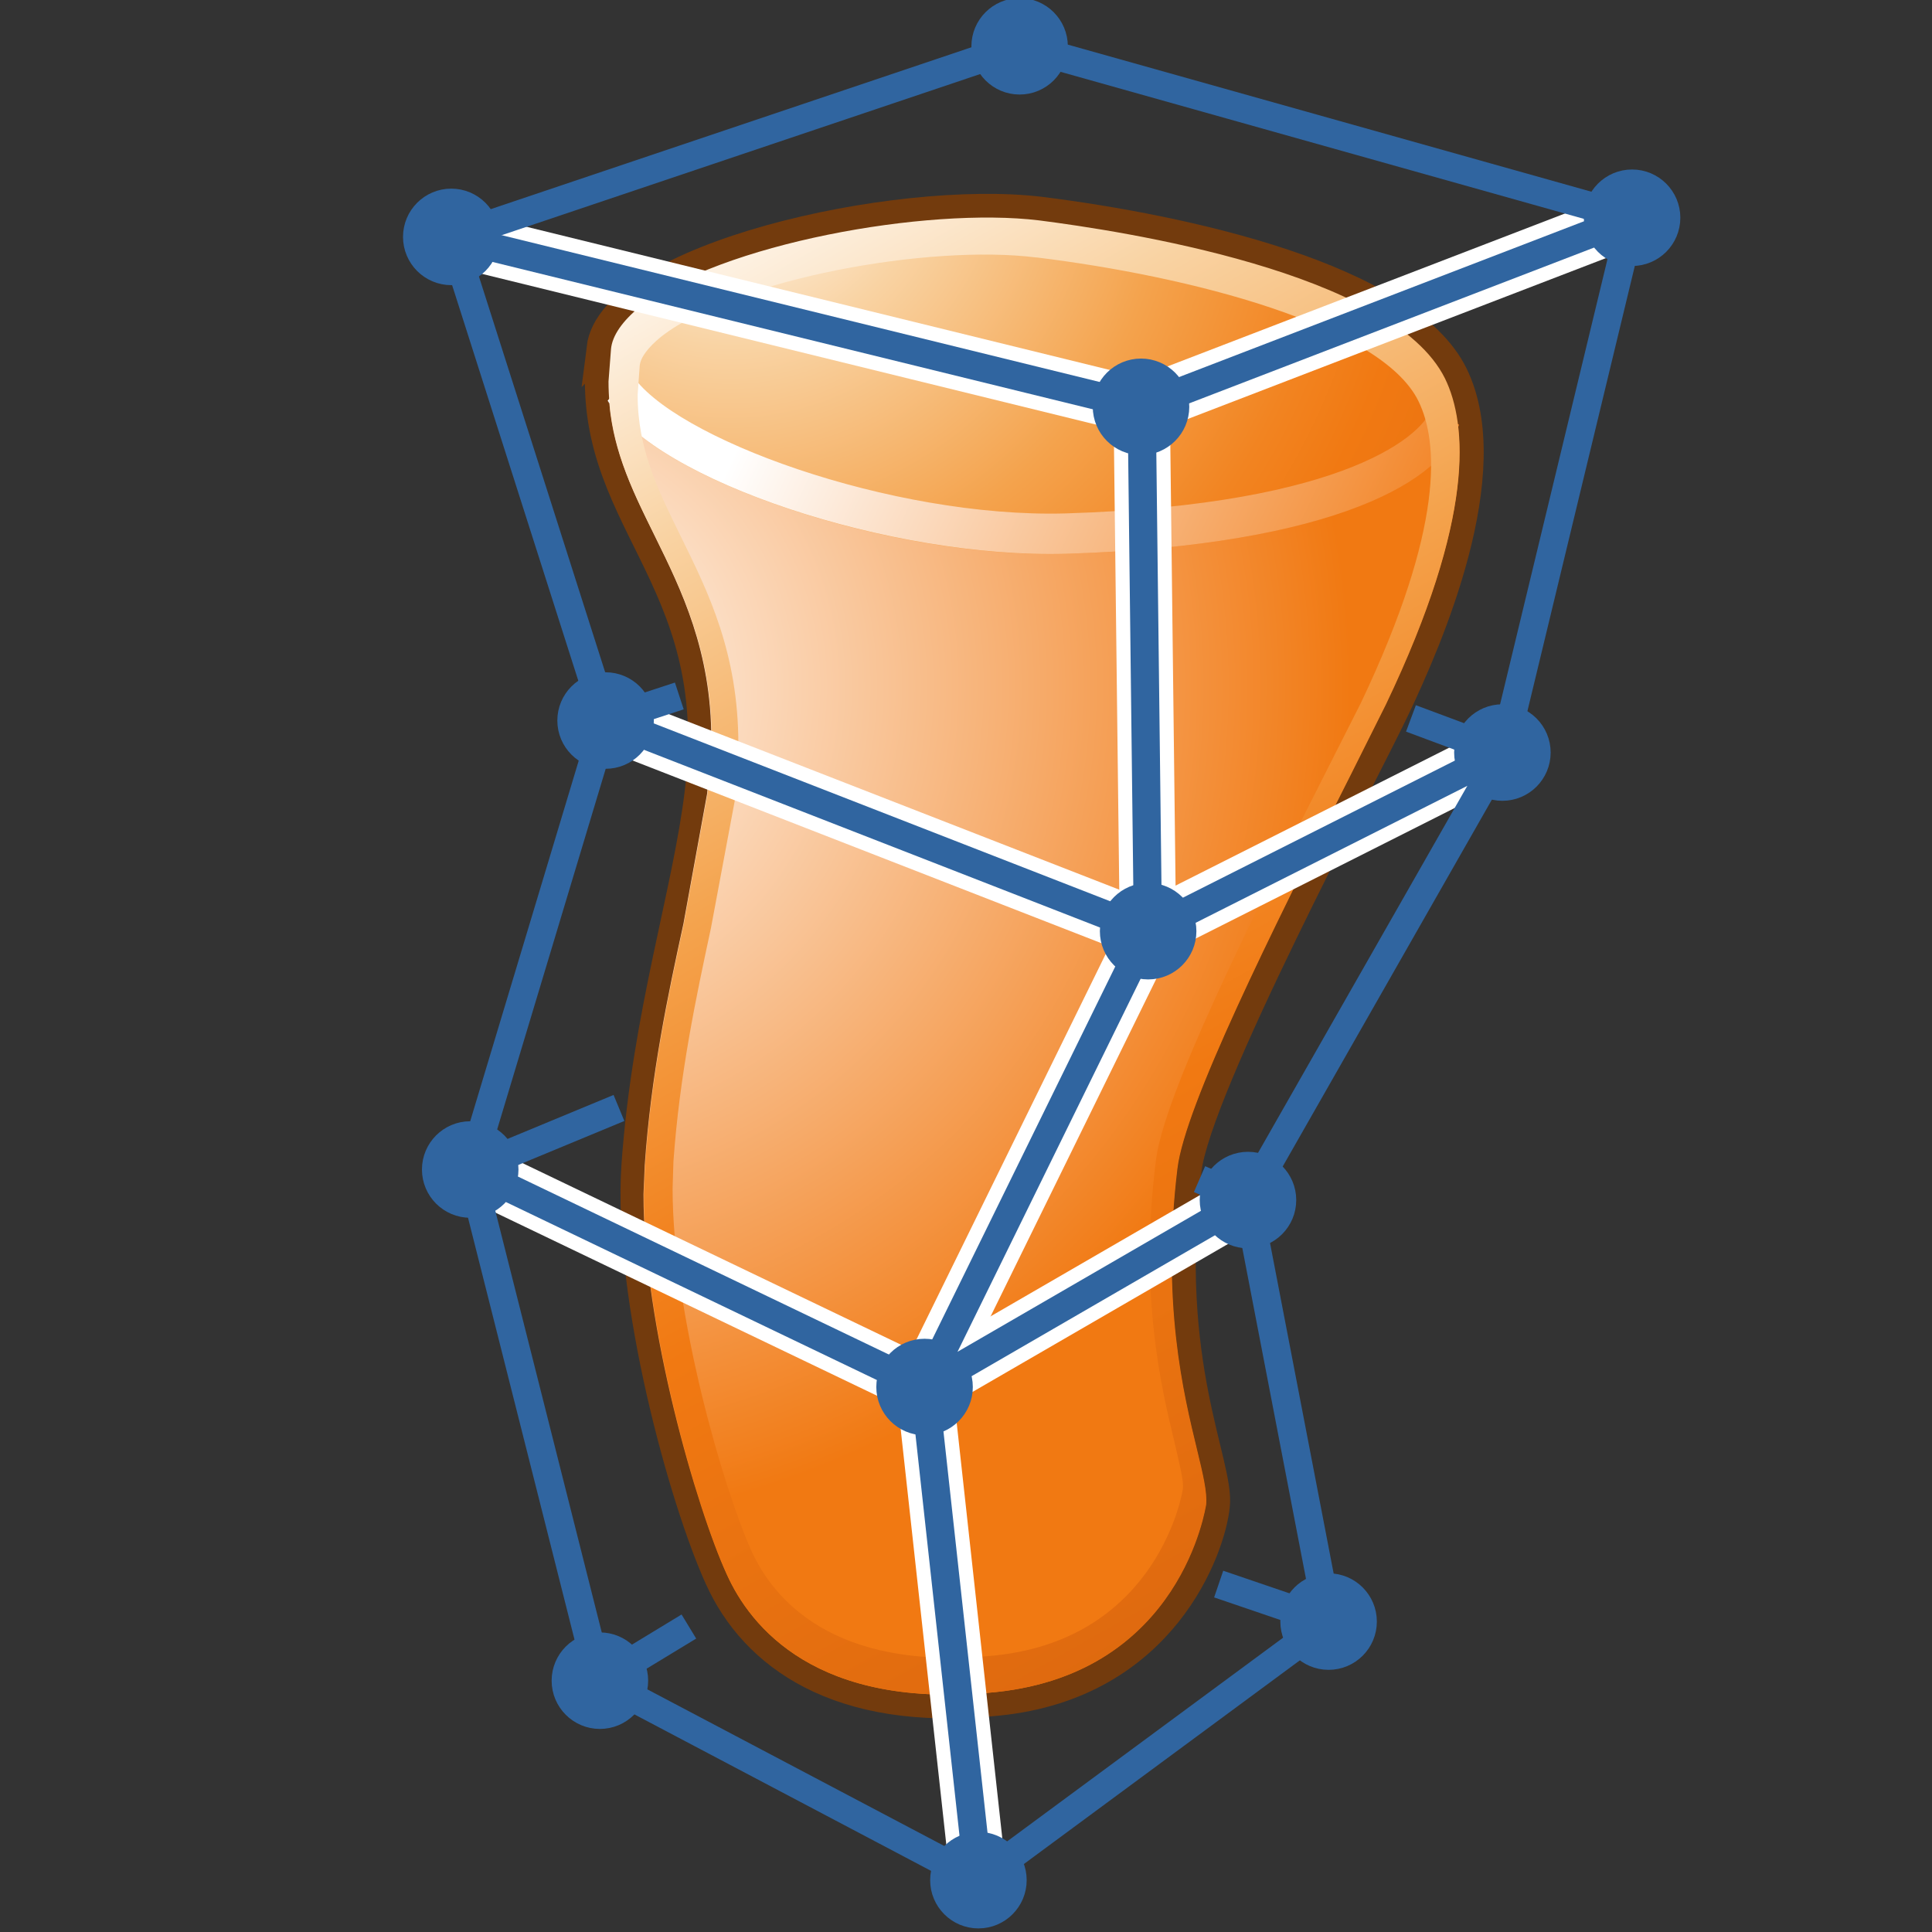 <svg xmlns="http://www.w3.org/2000/svg" width="48" height="48" xmlns:xlink="http://www.w3.org/1999/xlink"><rect width="100%" height="100%" fill="#333333" stroke="none"/><defs><linearGradient id="d" x1="1073.252" x2="1096.214" y1="321.211" y2="361.954" gradientUnits="userSpaceOnUse"><stop offset="0" stop-color="#fff"/><stop offset=".155" stop-color="#F9D3A3"/><stop offset=".337" stop-color="#F4A34D"/><stop offset=".466" stop-color="#F28421"/><stop offset=".528" stop-color="#F17912"/><stop offset="1" stop-color="#CE5B0B"/></linearGradient><linearGradient id="c" x1="1076.909" x2="1092.624" y1="323.984" y2="331.371" gradientUnits="userSpaceOnUse"><stop offset="0" stop-color="#fff"/><stop offset="1" stop-color="#F17912"/></linearGradient><radialGradient id="b" cx="1069.944" cy="332.917" r="20.22" gradientUnits="userSpaceOnUse" fy="332.917" fx="1069.944"><stop offset="0" stop-color="#fff"/><stop offset="1" stop-color="#F17912"/></radialGradient><radialGradient id="a" cx="1075.242" cy="319.909" r="30.002" gradientUnits="userSpaceOnUse" fy="319.909" fx="1075.242"><stop offset="0" stop-color="#fff"/><stop offset=".162" stop-color="#F9D3A3"/><stop offset=".351" stop-color="#F4A34D"/><stop offset=".485" stop-color="#F28421"/><stop offset=".551" stop-color="#F17912"/><stop offset="1" stop-color="#CE5B0B"/></radialGradient><radialGradient id="e" cx="1075.242" cy="319.909" r="30.002" xlink:href="#a" gradientUnits="userSpaceOnUse" fx="1075.242" fy="319.909"/><radialGradient id="f" cx="1069.944" cy="332.917" r="20.22" xlink:href="#b" gradientUnits="userSpaceOnUse" fx="1069.944" fy="332.917"/><linearGradient id="g" x1="1076.909" x2="1092.624" y1="323.984" y2="331.371" xlink:href="#c" gradientUnits="userSpaceOnUse"/><linearGradient id="h" x1="1073.252" x2="1096.214" y1="321.211" y2="361.954" xlink:href="#d" gradientUnits="userSpaceOnUse"/></defs><g><g transform="matrix(1.034 0 0 1.034 -.339 .002)"><g transform="translate(-1057.371 -316.436)"><radialGradient cx="1075.242" cy="319.909" r="30.002" fx="1075.242" fy="319.909" gradientUnits="userSpaceOnUse"><stop offset="0" stop-color="#fff"/><stop offset=".162" stop-color="#F9D3A3"/><stop offset=".351" stop-color="#F4A34D"/><stop offset=".485" stop-color="#F28421"/><stop offset=".551" stop-color="#F17912"/><stop offset="1" stop-color="#CE5B0B"/></radialGradient><path fill="url(#e)" stroke="#733b0d" stroke-width=".677" d="M1072.13 324.8c.27-2.18 7.06-3.72 10.57-3.3 3.5.44 8.78 1.6 9.93 3.93 1.15 2.34-.6 6.36-1.4 8.04-.8 1.68-4.76 9.08-5 11.08-.57 4.65.8 7.07.68 8.07-.1 1-1.24 4.3-5.24 4.7-3.84.4-5.87-1.12-6.7-2.96-.84-1.84-2.22-6.76-2-9.94.26-3.64 1.23-6.53 1.52-8.96.65-5.28-2.85-6.53-2.35-10.67z"/><radialGradient cx="1069.944" cy="332.917" r="20.22" fx="1069.944" fy="332.917" gradientUnits="userSpaceOnUse"><stop offset="0" stop-color="#fff"/><stop offset="1" stop-color="#F17912"/></radialGradient><path fill="url(#f)" d="M1092.75 326.64c-.3 1.3-2.95 2.9-9.43 3.1-4.2.13-9.86-1.76-11.03-3.68l.05.07c.1 1.2.6 2.18 1.1 3.2.63 1.28 1.35 2.74 1.35 4.87l-.1 1.3-.57 3.13c-.37 1.7-.78 3.62-.93 5.8l-.03.7c0 3.16 1.28 7.56 2 9.13.56 1.25 2.15 3.27 6.47 2.83 4.46-.47 5.03-4.47 5.04-4.5.03-.3-.08-.75-.22-1.33-.32-1.32-.86-3.53-.47-6.75.18-1.5 2.24-5.66 4.16-9.45l.85-1.7c1.57-3.28 1.9-5.37 1.74-6.68v-.06z"/><g><linearGradient x1="1076.909" x2="1092.624" y1="323.984" y2="331.371" gradientUnits="userSpaceOnUse"><stop offset="0" stop-color="#fff"/><stop offset="1" stop-color="#F17912"/></linearGradient><path fill="url(#g)" d="M1072.3 326.06c1.16 1.92 6.82 3.8 11.02 3.68 6.48-.2 9.13-1.8 9.43-3.1l-.64-.44c-.14.64-2 2.36-8.8 2.57-4.18.12-9.5-1.82-10.45-3.37l-.56.66z"/></g><g><linearGradient x1="1073.252" x2="1096.214" y1="321.211" y2="361.954" gradientUnits="userSpaceOnUse"><stop offset="0" stop-color="#fff"/><stop offset=".155" stop-color="#F9D3A3"/><stop offset=".337" stop-color="#F4A34D"/><stop offset=".466" stop-color="#F28421"/><stop offset=".528" stop-color="#F17912"/><stop offset="1" stop-color="#CE5B0B"/></linearGradient><path fill="url(#h)" d="M1073.08 323.8c-.43.35-.67.7-.7 1.02 0 0-.06.78-.06.78 0 1.46.54 2.56 1.12 3.72.64 1.3 1.36 2.75 1.36 4.88l-.1 1.3-.57 3.13c-.37 1.7-.78 3.62-.93 5.8l-.03.7c0 3.16 1.28 7.56 2 9.14.56 1.24 2.15 3.26 6.47 2.82 4.46-.47 5.03-4.47 5.04-4.5.03-.3-.08-.75-.22-1.33-.32-1.32-.86-3.53-.47-6.75.18-1.5 2.24-5.66 4.16-9.45l.85-1.7c2.15-4.5 1.95-6.74 1.42-7.83-1.27-2.57-7.8-3.55-9.75-3.8-2.7-.33-7.66.56-9.6 2.07zm9.53-1.18c3.67.45 8.27 1.62 9.17 3.45.48.98.63 3.02-1.38 7.25l-.83 1.64c-1.9 3.74-3.93 7.85-4.1 9.38-.4 3.22.13 5.43.45 6.75.1.45.23.93.2 1.12 0 .03-.56 3.58-4.5 4-3.93.4-5.36-1.4-5.86-2.5-.68-1.5-1.9-5.7-1.9-8.72l.02-.65c.15-2.1.55-3.97.9-5.6l.58-3.1s.08-1.32.08-1.32c0-2.2-.73-3.67-1.37-4.97-.56-1.14-1.05-2.12-1.05-3.43l.05-.7c.02-.2.2-.44.52-.7 1.8-1.4 6.46-2.22 9-1.9z"/></g></g><path fill="none" stroke="#3065a0" stroke-width=".677" d="M23.84 45.17l8.4-6.2"/><path fill="none" stroke="#3065a0" stroke-width=".677" d="M23.84 45.17l-9.1-4.8"/><path fill="none" stroke="#fff" stroke-width="1.354" d="M11.17 5.7l16.58 4.07"/><path fill="none" stroke="#fff" stroke-width="1.354" d="M27.91 22.37L14.9 17.3"/><path fill="none" stroke="#fff" stroke-width="1.354" d="M22.54 33.33l-10.9-5.23"/><path fill="none" stroke="#fff" stroke-width="1.354" d="M27.75 9.77l11.8-4.54"/><path fill="none" stroke="#fff" stroke-width="1.354" d="M27.91 22.37l8.53-4.3"/><path fill="none" stroke="#fff" stroke-width="1.354" d="M22.54 33.33l7.77-4.5"/><path fill="none" stroke="#3065a0" stroke-width=".677" d="M11.17 5.7l13.66-4.6"/><path fill="none" stroke="#3065a0" stroke-width=".677" d="M39.54 5.23L24.84 1.1"/><path fill="none" stroke="#fff" stroke-width="1.354" d="M22.54 33.33l1.3 11.84"/><path fill="none" stroke="#3065a0" stroke-width=".677" d="M30.3 28.83l1.95 10.13"/><path fill="none" stroke="#3065a0" stroke-width=".677" d="M11.63 28.1l3.1 12.28"/><path fill="none" stroke="#3065a0" stroke-width=".677" d="M11.63 28.1l3.25-10.8"/><path fill="none" stroke="#3065a0" stroke-width=".677" d="M14.88 17.3l-3.7-11.6"/><path fill="none" stroke="#fff" stroke-width="1.354" d="M22.54 33.33l5.38-10.96"/><path fill="none" stroke="#fff" stroke-width="1.354" d="M27.91 22.37l-.15-12.6"/><path fill="none" stroke="#3065a0" stroke-width=".677" d="M39.54 5.23l-3.1 12.85"/><path fill="none" stroke="#3065a0" stroke-width=".677" d="M36.43 18.08L30.3 28.83"/><path fill="#3065a0" stroke="#3065a0" stroke-width=".677" d="M14.88 17.3l1.77-.58"/><path fill="#3065a0" stroke="#3065a0" stroke-width=".677" d="M36.43 18.08l-2.2-.82"/><path fill="#3065a0" stroke="#3065a0" stroke-width=".677" d="M30.3 28.83l-1.15-.5"/><path fill="#3065a0" stroke="#3065a0" stroke-width=".677" d="M11.63 28.1l3.57-1.48"/><path fill="#3065a0" stroke="#3065a0" stroke-width=".677" d="M14.74 40.38l2.14-1.3"/><path fill="#3065a0" stroke="#3065a0" stroke-width=".677" d="M32.25 38.96l-2.64-.9"/><circle cx="1082.198" cy="317.547" r=".82" fill="#3065a0" stroke="#3065a0" stroke-width=".677" transform="translate(-1057.371 -316.436)"/><circle cx="1068.542" cy="322.126" r=".821" fill="#3065a0" stroke="#3065a0" stroke-width=".677" transform="translate(-1057.371 -316.436)"/><circle cx="1085.115" cy="326.209" r=".821" fill="#3065a0" stroke="#3065a0" stroke-width=".677" transform="translate(-1057.371 -316.436)"/><circle cx="1096.914" cy="321.666" r=".821" fill="#3065a0" stroke="#3065a0" stroke-width=".677" transform="translate(-1057.371 -316.436)"/><circle cx="1093.798" cy="334.516" r=".821" fill="#3065a0" stroke="#3065a0" stroke-width=".677" transform="translate(-1057.371 -316.436)"/><circle cx="1087.685" cy="345.269" r=".821" fill="#3065a0" stroke="#3065a0" stroke-width=".677" transform="translate(-1057.371 -316.436)"/><circle cx="1089.622" cy="355.397" r=".821" fill="#3065a0" stroke="#3065a0" stroke-width=".677" transform="translate(-1057.371 -316.436)"/><circle cx="1081.208" cy="361.61" r=".821" fill="#3065a0" stroke="#3065a0" stroke-width=".677" transform="translate(-1057.371 -316.436)"/><circle cx="1072.113" cy="356.817" r=".821" fill="#3065a0" stroke="#3065a0" stroke-width=".677" transform="translate(-1057.371 -316.436)"/><circle cx="1068.997" cy="344.535" r=".821" fill="#3065a0" stroke="#3065a0" stroke-width=".677" transform="translate(-1057.371 -316.436)"/><circle cx="1072.25" cy="333.747" r=".821" fill="#3065a0" stroke="#3065a0" stroke-width=".677" transform="translate(-1057.371 -316.436)"/><circle cx="1085.286" cy="338.808" r=".821" fill="#3065a0" stroke="#3065a0" stroke-width=".677" transform="translate(-1057.371 -316.436)"/><circle cx="1079.914" cy="349.761" r=".821" fill="#3065a0" stroke="#3065a0" stroke-width=".677" transform="translate(-1057.371 -316.436)"/><path fill="none" stroke="#3065a0" stroke-width=".677" d="M11.17 5.7l16.58 4.07"/><path fill="none" stroke="#3065a0" stroke-width=".677" d="M27.91 22.37L14.9 17.3"/><path fill="none" stroke="#3065a0" stroke-width=".677" d="M22.54 33.33l-10.9-5.23"/><path fill="none" stroke="#3065a0" stroke-width=".677" d="M27.75 9.77l11.8-4.54"/><path fill="none" stroke="#3065a0" stroke-width=".677" d="M27.91 22.37l8.53-4.3"/><path fill="none" stroke="#3065a0" stroke-width=".677" d="M22.54 33.33l7.77-4.5"/><path fill="none" stroke="#3065a0" stroke-width=".677" d="M22.54 33.33l1.3 11.84"/><path fill="none" stroke="#3065a0" stroke-width=".677" d="M22.54 33.33l5.38-10.96"/><path fill="none" stroke="#3065a0" stroke-width=".677" d="M27.91 22.37l-.15-12.6"/></g></g></svg>